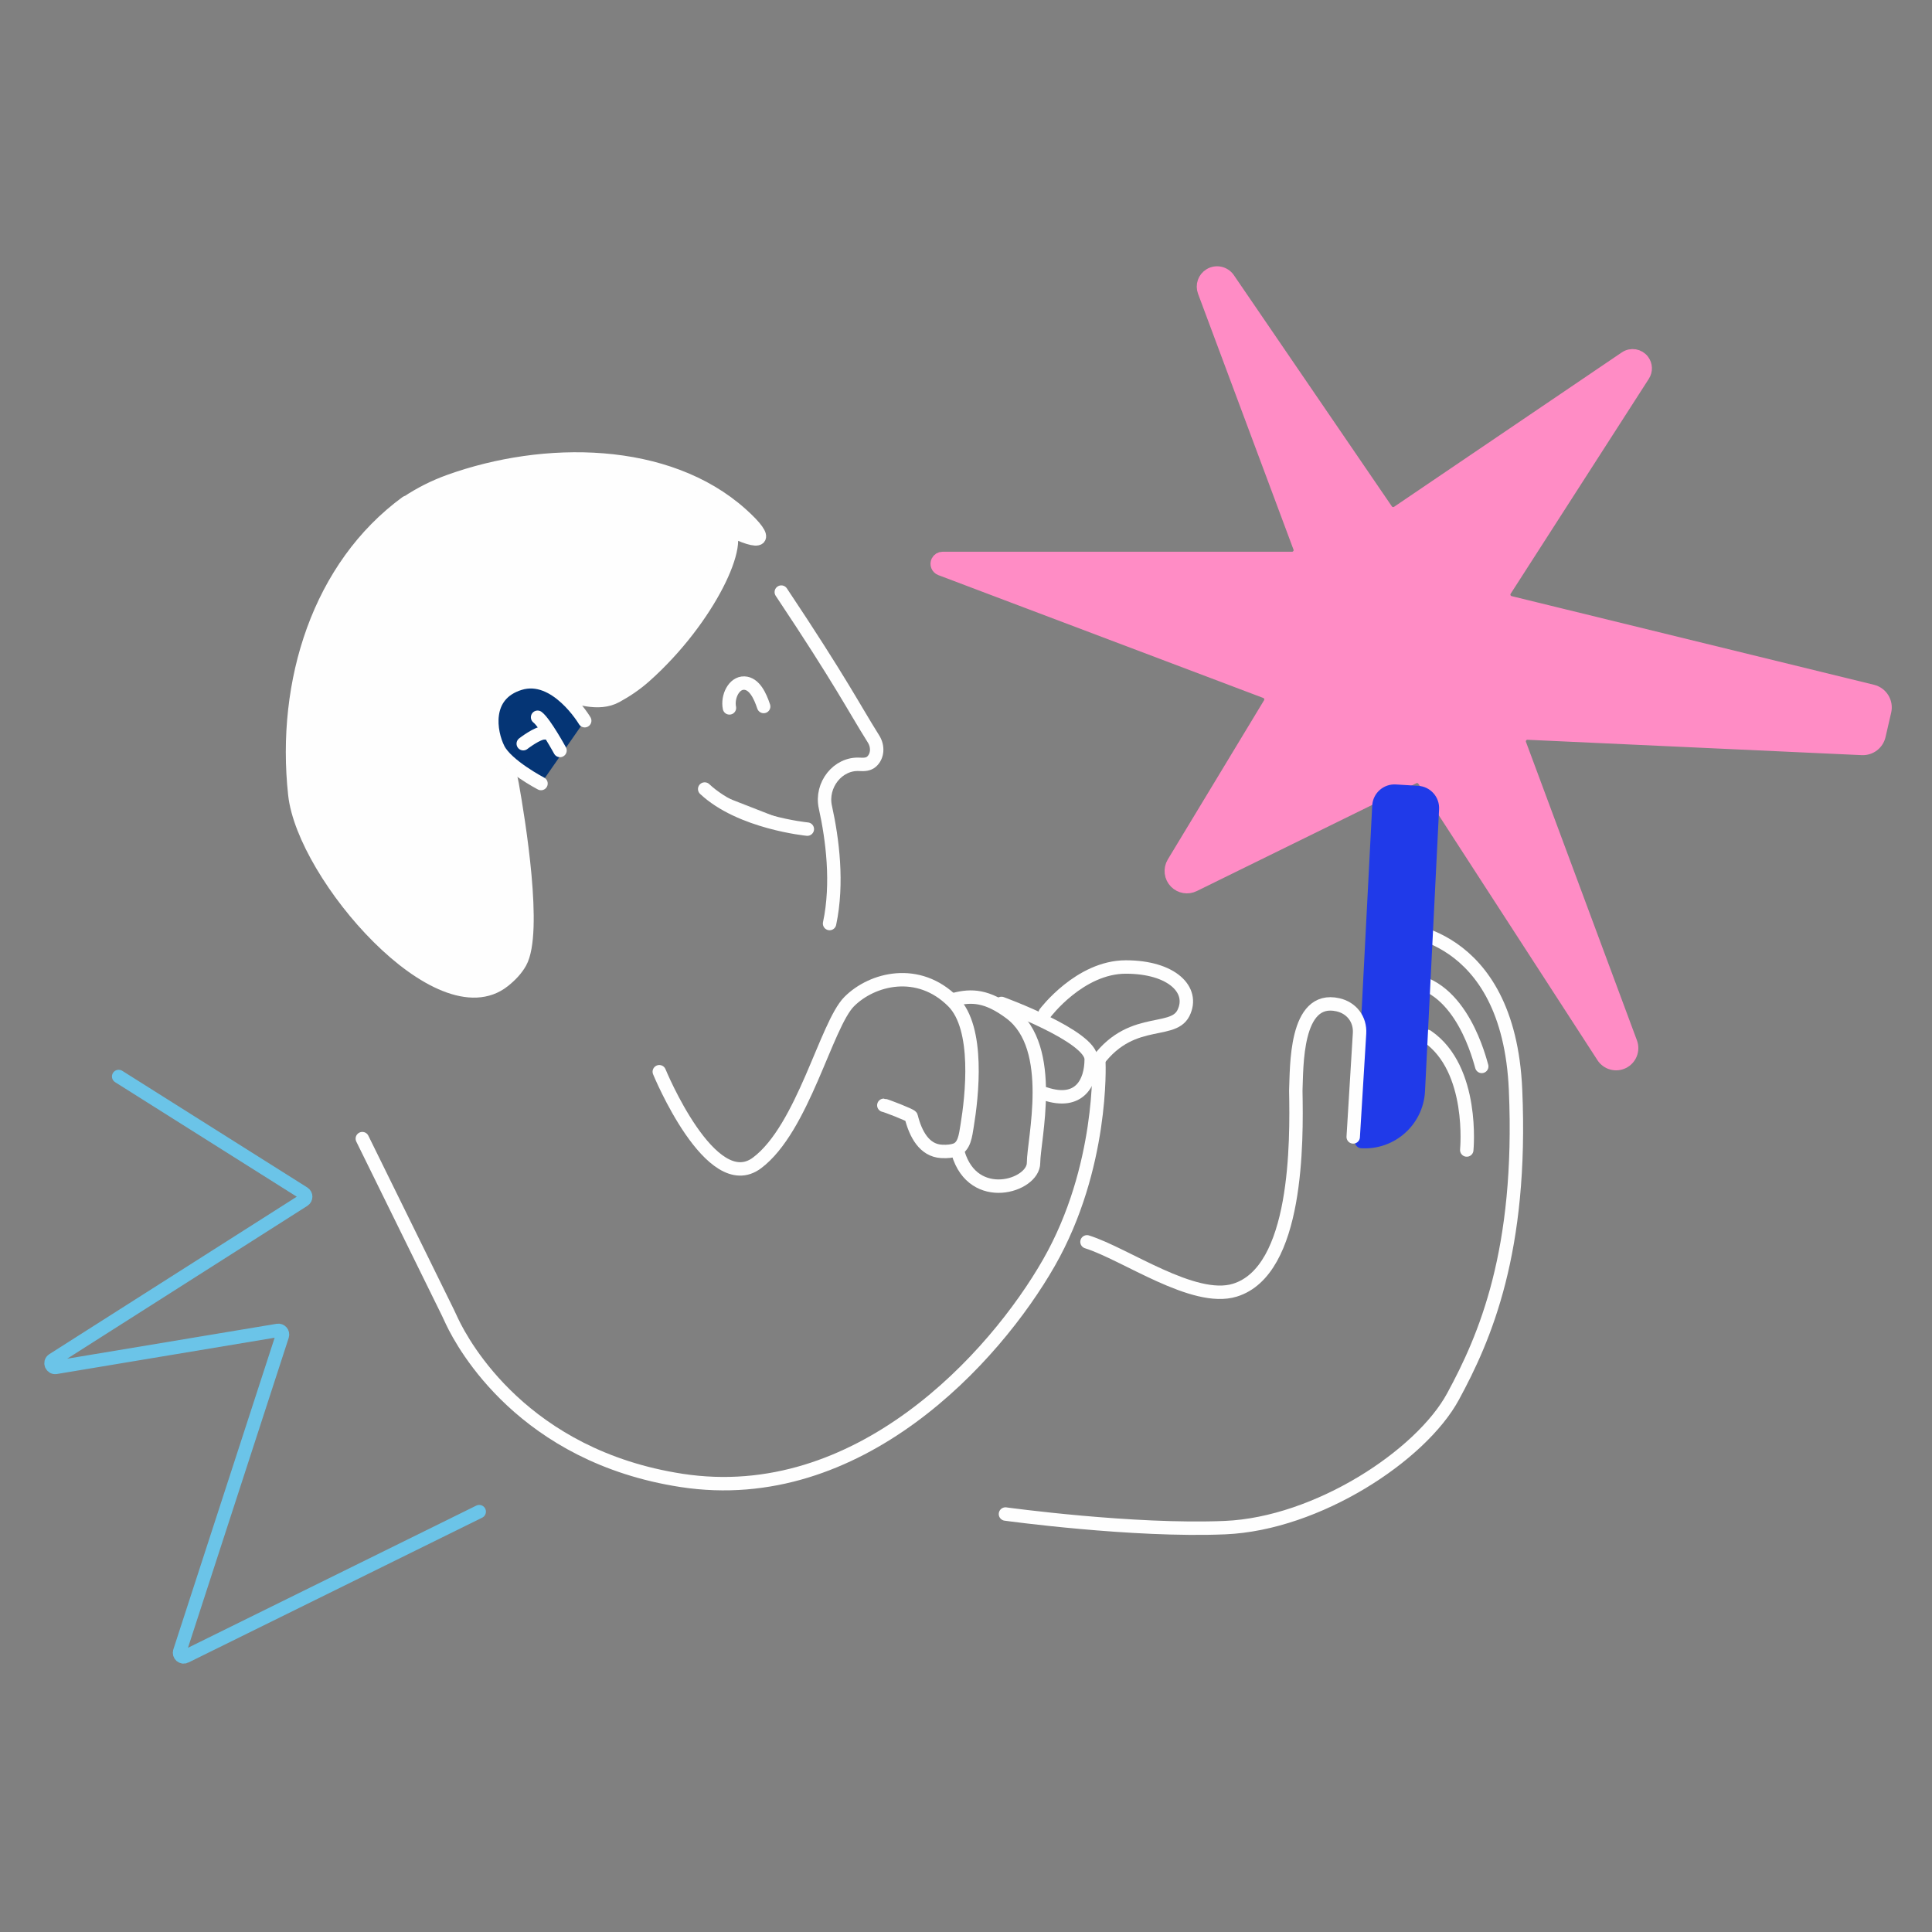 <svg width="432" height="432" viewBox="0 0 432 432" fill="none" xmlns="http://www.w3.org/2000/svg">
<rect x="0" y="0" width="432" height="432" fill="#808080" stroke="none"/>
<path d="M26.534 240.704L67.924 266.798C68.499 267.16 68.501 267.998 67.927 268.363L11.841 304.054C10.99 304.596 11.495 305.916 12.491 305.75L62.096 297.483C62.782 297.369 63.344 298.022 63.13 298.683L40.186 369.278C39.933 370.057 40.742 370.758 41.477 370.395L107.155 338.006" stroke="#6BC4E8" stroke-width="3" stroke-linecap="round"/>
<path d="M210.338 127.192L282.999 154.661C284.083 155.071 284.529 156.363 283.93 157.354L262.406 192.951C261.573 194.328 261.788 196.096 262.926 197.234C263.984 198.292 265.598 198.559 266.941 197.9L316.039 173.782C316.881 173.368 317.901 173.649 318.411 174.437L358.457 236.247C359.417 237.729 361.339 238.253 362.919 237.463C364.503 236.671 365.236 234.812 364.619 233.152L339.806 166.415C339.343 165.17 340.302 163.857 341.628 163.918L416.364 167.354C418.152 167.436 419.744 166.228 420.146 164.484L421.409 159.013C421.865 157.037 420.648 155.061 418.678 154.579L337.646 134.752C336.41 134.45 335.84 133.02 336.528 131.95L367.427 83.884C368.062 82.896 368.016 81.617 367.312 80.677C366.411 79.477 364.727 79.196 363.486 80.037L312.558 114.565C311.713 115.138 310.563 114.919 309.987 114.077L274.655 62.37C273.745 61.039 271.956 60.648 270.573 61.477C269.315 62.232 268.774 63.778 269.287 65.153L290.635 122.367C291.087 123.578 290.192 124.868 288.899 124.868H210.762C210.308 124.868 209.892 125.125 209.689 125.532C209.37 126.168 209.672 126.94 210.338 127.192Z" fill="#FF8CC5" stroke="#FF8CC5" stroke-width="3" stroke-linecap="round"/>
<path d="M174.699 132.393C188.205 152.654 190.873 158.162 195.316 165.226C196.408 166.961 196.236 169.104 194.877 170.311C194.189 170.922 193.203 170.974 192.284 170.913V170.913C187.301 170.58 183.475 175.58 184.552 180.457C186.136 187.624 187.415 197.487 185.496 206.507" stroke="#FEFEFE" stroke-width="3" stroke-linecap="round" stroke-linejoin="round"/>
<path d="M163.104 158.289C162.603 155.783 164.107 152.655 166.419 152.739C168.691 152.822 169.97 155.61 170.758 157.975" stroke="#FEFEFE" stroke-width="3" stroke-linecap="round" stroke-linejoin="round"/>
<path d="M165.759 114.974C149.194 100.126 121.696 99.98 100.473 107.608C97.063 108.835 93.916 110.44 91.039 112.355C91.02 112.368 90.995 112.36 90.987 112.339C90.979 112.317 90.953 112.309 90.934 112.323C71.347 126.633 63.188 152.418 65.922 177.624C67.9 195.869 98.226 230.725 112.616 219.334C114.211 218.071 115.473 216.7 116.308 215.213C120.049 208.549 115.946 183.35 114.519 175.367C114.227 173.733 113.771 172.146 113.18 170.595C111.414 165.961 109.911 160.553 112.341 156.23C112.454 156.029 112.574 155.843 112.7 155.674C118.036 148.523 129.933 159.935 137.769 155.67C139.947 154.485 142.149 153.022 144.166 151.227C158.695 138.296 166.657 120.529 162.428 118.039C170.693 122.304 172.332 120.863 165.759 114.974Z" fill="#FEFEFE" stroke="#FEFEFE" stroke-width="3" stroke-linecap="round" stroke-linejoin="round"/>
<path d="M130.744 161.152C130.744 161.152 124.322 150.314 116.215 152.825C108.107 155.336 109.553 163.758 111.438 167.48C113.322 171.202 120.971 175.202 120.971 175.202" fill="#053575"/>
<path d="M130.744 161.152C130.744 161.152 124.322 150.314 116.215 152.825C108.107 155.336 109.553 163.758 111.438 167.48C113.322 171.202 120.971 175.202 120.971 175.202" stroke="#FEFEFE" stroke-width="3" stroke-linecap="round" stroke-linejoin="round"/>
<path d="M125.219 167.811C125.219 167.811 121.823 161.608 120.207 160.382" stroke="#FEFEFE" stroke-width="3" stroke-linecap="round" stroke-linejoin="round"/>
<path d="M117 166.292C117 166.292 120.27 163.753 121.763 163.875" stroke="#FEFEFE" stroke-width="3" stroke-linecap="round" stroke-linejoin="round"/>
<path d="M180.521 185.393C180.521 185.393 165.605 183.958 157.57 176.429L180.521 185.393Z" fill="#F8FAFA"/>
<path d="M180.521 185.393C180.521 185.393 165.605 183.958 157.57 176.429" stroke="#FEFEFE" stroke-width="3" stroke-linecap="round" stroke-linejoin="round"/>
<path d="M224.824 338.541C224.824 338.541 253.366 342.467 273.962 341.579C294.558 340.692 317.728 325.478 324.896 312.275C332.064 299.072 340.439 279.77 338.883 243.726C337.327 207.682 311.964 207.635 311.964 207.635" stroke="#FEFEFE" stroke-width="3" stroke-linecap="round" stroke-linejoin="round"/>
<path d="M331.321 238.452C330.966 237.387 326.92 219.965 314.594 219.083" stroke="#FEFEFE" stroke-width="3" stroke-linecap="round" stroke-linejoin="round"/>
<path d="M327.97 257.144C327.97 257.144 329.766 239.013 319.137 231.735" stroke="#FEFEFE" stroke-width="3" stroke-linecap="round" stroke-linejoin="round"/>
<path d="M304.458 255.254C304.458 255.254 304.459 255.254 304.459 255.254C311.058 255.655 316.732 250.633 317.134 244.039L320.283 180.904C320.403 178.978 318.936 177.323 317.009 177.208L312.028 176.905C310.102 176.785 308.447 178.252 308.332 180.179L304.453 255.253C304.453 255.255 304.456 255.256 304.458 255.254Z" fill="#203AE9" stroke="#203AE9" stroke-width="3" stroke-miterlimit="10"/>
<path d="M147.418 239.64C147.418 239.64 158.972 267.754 169.277 260.027C179.583 252.295 184.736 229.104 189.894 223.951C195.047 218.798 205.353 216.219 213.085 223.951C219.069 229.935 217.336 245.177 216.246 251.764C215.902 253.844 215.66 256.398 213.676 257.114C212.933 257.381 211.913 257.535 210.511 257.453C206.682 257.227 204.73 253.607 203.743 249.669C203.665 249.355 197.95 247.147 197.626 247.147V247.147" stroke="#FEFEFE" stroke-width="3" stroke-linecap="round" stroke-linejoin="round"/>
<path d="M213.352 223.489C217.236 222.476 220.713 222.601 225.949 226.527C236.255 234.259 231.102 254.871 231.102 260.024C231.102 265.177 217.669 269.416 214.234 257.821" stroke="#FEFEFE" stroke-width="3" stroke-linecap="round" stroke-linejoin="round"/>
<path d="M223.926 224.368C223.926 224.368 243.995 231.682 243.995 236.835C243.995 241.988 241.415 247.141 233.689 244.567" stroke="#FEFEFE" stroke-width="3" stroke-linecap="round" stroke-linejoin="round"/>
<path d="M233.695 226.529C233.695 226.529 241.427 216.223 251.733 216.223C262.039 216.223 267.192 221.376 264.618 226.529C262.039 231.681 251.733 226.529 244.001 239.413" stroke="#FEFEFE" stroke-width="3" stroke-linecap="round" stroke-linejoin="round"/>
<path d="M245.711 237.691C245.711 237.691 246.724 261.023 234.554 282.329C222.379 303.63 191.947 337.11 152.384 331.023C117.124 325.598 103.618 300.835 101.097 295.513C100.776 294.835 100.48 294.166 100.148 293.493L81.016 254.601" stroke="#FEFEFE" stroke-width="3" stroke-linecap="round" stroke-linejoin="round"/>
<path d="M243.055 277.681C251.679 280.396 266.877 291.302 276.081 288.499C290.235 284.192 289.958 255.174 289.744 243.892C289.974 238.818 289.494 222.466 299.178 224.675C302.227 225.369 304.19 227.927 303.997 231.07C303.684 236.213 302.582 254.219 302.582 254.219" stroke="#FEFEFE" stroke-width="3" stroke-linecap="round" stroke-linejoin="round"/>
</svg>

